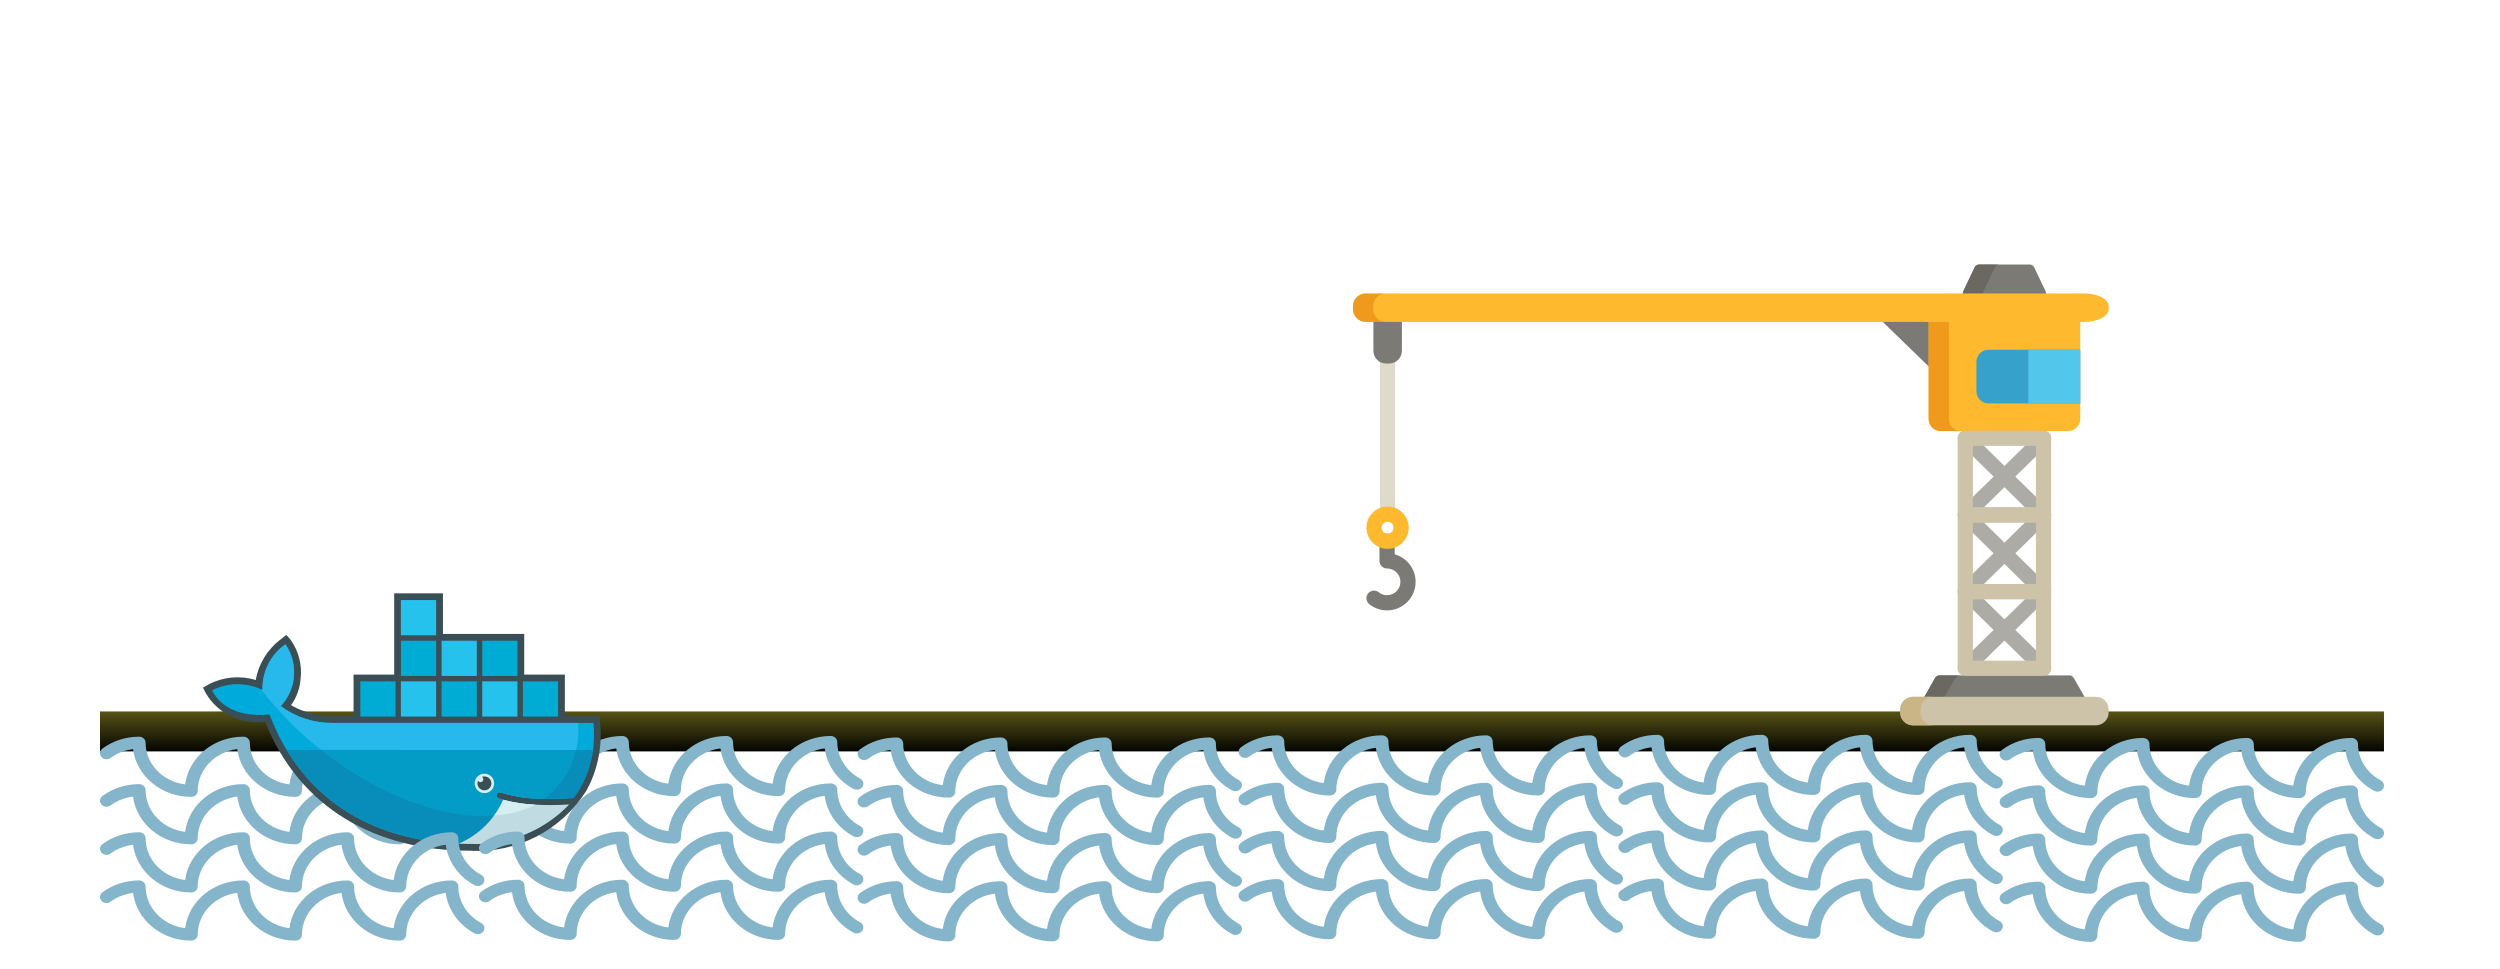 <?xml version="1.0" encoding="utf-8"?>
<svg viewBox="0 0 800 310" xmlns="http://www.w3.org/2000/svg">
  <defs>
    <linearGradient gradientUnits="userSpaceOnUse" x1="504.313" y1="229.55" x2="504.313" y2="239.806" id="gradient-1" gradientTransform="matrix(1.418, 0, 0, 1.247, 32, -58.564)">
      <stop offset="0" style="stop-color: rgba(86, 83, 21, 1)"/>
      <stop offset="1" style="stop-color: rgba(4, 4, 1, 1)"/>
    </linearGradient>
  </defs>
  <rect x="32" y="227.663" width="730.871" height="12.788" style="fill-rule: evenodd; paint-order: fill; fill: url(#gradient-1); pointer-events: none;" id="harbour">
    <title>harbour</title>
  </rect>
  <g style="pointer-events: none;" id="sea">
    <title>sea</title>
    <g>
      <title>first_wave</title>
      <path style="fill: rgb(132, 181, 203);" d="M 153.964 249.349 C 149.461 246.947 146.665 242.468 146.665 237.664 C 146.665 236.601 145.731 235.738 144.58 235.738 C 134.99 235.738 127.07 242.424 125.963 251.015 C 118.831 250.134 113.308 244.491 113.308 237.664 C 113.308 236.601 112.374 235.738 111.223 235.738 C 101.633 235.738 93.713 242.424 92.606 251.015 C 85.473 250.134 79.951 244.491 79.951 237.664 C 79.951 236.601 79.017 235.738 77.866 235.738 C 68.276 235.738 60.356 242.424 59.249 251.015 C 52.116 250.134 46.594 244.491 46.594 237.664 C 46.594 236.601 45.66 235.738 44.509 235.738 C 40.256 235.738 36.09 237.086 32.782 239.537 C 31.883 240.201 31.737 241.415 32.459 242.243 C 32.869 242.719 33.476 242.965 34.087 242.965 C 34.543 242.965 35.004 242.826 35.39 242.541 C 37.489 240.989 39.949 240.057 42.574 239.737 C 43.687 248.322 51.604 255 61.187 255 C 62.338 255 63.272 254.137 63.272 253.074 C 63.272 246.247 68.795 240.606 75.927 239.723 C 77.034 248.314 84.954 255 94.545 255 C 95.695 255 96.629 254.137 96.629 253.074 C 96.629 246.247 102.152 240.606 109.284 239.723 C 110.391 248.314 118.311 255 127.902 255 C 129.052 255 129.986 254.137 129.986 253.074 C 129.986 246.247 135.511 240.604 142.643 239.723 C 143.344 245.096 146.74 249.942 151.877 252.683 C 152.204 252.858 152.563 252.941 152.917 252.941 C 153.639 252.941 154.339 252.596 154.725 251.978 C 155.302 251.059 154.961 249.88 153.964 249.349 Z"/>
      <path style="fill: rgb(132, 181, 203);" d="M 275.223 249.122 C 270.72 246.72 267.924 242.241 267.924 237.437 C 267.924 236.374 266.99 235.511 265.839 235.511 C 256.249 235.511 248.329 242.197 247.222 250.788 C 240.09 249.907 234.567 244.264 234.567 237.437 C 234.567 236.374 233.633 235.511 232.482 235.511 C 222.892 235.511 214.972 242.197 213.865 250.788 C 206.732 249.907 201.21 244.264 201.21 237.437 C 201.21 236.374 200.276 235.511 199.125 235.511 C 189.535 235.511 181.615 242.197 180.508 250.788 C 173.375 249.907 167.853 244.264 167.853 237.437 C 167.853 236.374 166.919 235.511 165.768 235.511 C 161.515 235.511 157.349 236.859 154.041 239.31 C 153.142 239.974 152.996 241.188 153.718 242.016 C 154.128 242.492 154.735 242.738 155.346 242.738 C 155.802 242.738 156.263 242.599 156.649 242.314 C 158.748 240.762 161.208 239.83 163.833 239.51 C 164.946 248.095 172.863 254.773 182.446 254.773 C 183.597 254.773 184.531 253.91 184.531 252.847 C 184.531 246.02 190.054 240.379 197.186 239.496 C 198.293 248.087 206.213 254.773 215.804 254.773 C 216.954 254.773 217.888 253.91 217.888 252.847 C 217.888 246.02 223.411 240.379 230.543 239.496 C 231.65 248.087 239.57 254.773 249.161 254.773 C 250.311 254.773 251.245 253.91 251.245 252.847 C 251.245 246.02 256.77 240.377 263.902 239.496 C 264.603 244.869 267.999 249.715 273.136 252.456 C 273.463 252.631 273.822 252.714 274.176 252.714 C 274.898 252.714 275.598 252.369 275.984 251.751 C 276.561 250.832 276.22 249.653 275.223 249.122 Z"/>
      <path style="fill: rgb(132, 181, 203);" d="M 396.387 249.594 C 391.884 247.192 389.088 242.713 389.088 237.909 C 389.088 236.846 388.154 235.983 387.003 235.983 C 377.413 235.983 369.493 242.669 368.386 251.26 C 361.254 250.379 355.731 244.736 355.731 237.909 C 355.731 236.846 354.797 235.983 353.646 235.983 C 344.056 235.983 336.136 242.669 335.029 251.26 C 327.896 250.379 322.374 244.736 322.374 237.909 C 322.374 236.846 321.44 235.983 320.289 235.983 C 310.699 235.983 302.779 242.669 301.672 251.26 C 294.539 250.379 289.017 244.736 289.017 237.909 C 289.017 236.846 288.083 235.983 286.932 235.983 C 282.679 235.983 278.513 237.331 275.205 239.782 C 274.306 240.446 274.16 241.66 274.882 242.488 C 275.292 242.964 275.899 243.21 276.51 243.21 C 276.966 243.21 277.427 243.071 277.813 242.786 C 279.912 241.234 282.372 240.302 284.997 239.982 C 286.11 248.567 294.027 255.245 303.61 255.245 C 304.761 255.245 305.695 254.382 305.695 253.319 C 305.695 246.492 311.218 240.851 318.35 239.968 C 319.457 248.559 327.377 255.245 336.968 255.245 C 338.118 255.245 339.052 254.382 339.052 253.319 C 339.052 246.492 344.575 240.851 351.707 239.968 C 352.814 248.559 360.734 255.245 370.325 255.245 C 371.475 255.245 372.409 254.382 372.409 253.319 C 372.409 246.492 377.934 240.849 385.066 239.968 C 385.767 245.341 389.163 250.187 394.3 252.928 C 394.627 253.103 394.986 253.186 395.34 253.186 C 396.062 253.186 396.762 252.841 397.148 252.223 C 397.725 251.304 397.384 250.125 396.387 249.594 Z"/>
      <path style="fill: rgb(132, 181, 203);" d="M 518.317 248.916 C 513.814 246.514 511.018 242.035 511.018 237.231 C 511.018 236.168 510.084 235.305 508.933 235.305 C 499.343 235.305 491.423 241.991 490.316 250.582 C 483.184 249.701 477.661 244.058 477.661 237.231 C 477.661 236.168 476.727 235.305 475.576 235.305 C 465.986 235.305 458.066 241.991 456.959 250.582 C 449.826 249.701 444.304 244.058 444.304 237.231 C 444.304 236.168 443.37 235.305 442.219 235.305 C 432.629 235.305 424.709 241.991 423.602 250.582 C 416.469 249.701 410.947 244.058 410.947 237.231 C 410.947 236.168 410.013 235.305 408.862 235.305 C 404.609 235.305 400.443 236.653 397.135 239.104 C 396.236 239.768 396.09 240.982 396.812 241.81 C 397.222 242.286 397.829 242.532 398.44 242.532 C 398.896 242.532 399.357 242.393 399.743 242.108 C 401.842 240.556 404.302 239.624 406.927 239.304 C 408.04 247.889 415.957 254.567 425.54 254.567 C 426.691 254.567 427.625 253.704 427.625 252.641 C 427.625 245.814 433.148 240.173 440.28 239.29 C 441.387 247.881 449.307 254.567 458.898 254.567 C 460.048 254.567 460.982 253.704 460.982 252.641 C 460.982 245.814 466.505 240.173 473.637 239.29 C 474.744 247.881 482.664 254.567 492.255 254.567 C 493.405 254.567 494.339 253.704 494.339 252.641 C 494.339 245.814 499.864 240.171 506.996 239.29 C 507.697 244.663 511.093 249.509 516.23 252.25 C 516.557 252.425 516.916 252.508 517.27 252.508 C 517.992 252.508 518.692 252.163 519.078 251.545 C 519.655 250.626 519.314 249.447 518.317 248.916 Z"/>
      <path style="fill: rgb(132, 181, 203);" d="M 639.855 248.748 C 635.352 246.346 632.556 241.867 632.556 237.063 C 632.556 236 631.622 235.137 630.471 235.137 C 620.881 235.137 612.961 241.823 611.854 250.414 C 604.722 249.533 599.199 243.89 599.199 237.063 C 599.199 236 598.265 235.137 597.114 235.137 C 587.524 235.137 579.604 241.823 578.497 250.414 C 571.364 249.533 565.842 243.89 565.842 237.063 C 565.842 236 564.908 235.137 563.757 235.137 C 554.167 235.137 546.247 241.823 545.14 250.414 C 538.007 249.533 532.485 243.89 532.485 237.063 C 532.485 236 531.551 235.137 530.4 235.137 C 526.147 235.137 521.981 236.485 518.673 238.936 C 517.774 239.6 517.628 240.814 518.35 241.642 C 518.76 242.118 519.367 242.364 519.978 242.364 C 520.434 242.364 520.895 242.225 521.281 241.94 C 523.38 240.388 525.84 239.456 528.465 239.136 C 529.578 247.721 537.495 254.399 547.078 254.399 C 548.229 254.399 549.163 253.536 549.163 252.473 C 549.163 245.646 554.686 240.005 561.818 239.122 C 562.925 247.713 570.845 254.399 580.436 254.399 C 581.586 254.399 582.52 253.536 582.52 252.473 C 582.52 245.646 588.043 240.005 595.175 239.122 C 596.282 247.713 604.202 254.399 613.793 254.399 C 614.943 254.399 615.877 253.536 615.877 252.473 C 615.877 245.646 621.402 240.003 628.534 239.122 C 629.235 244.495 632.631 249.341 637.768 252.082 C 638.095 252.257 638.454 252.34 638.808 252.34 C 639.53 252.34 640.23 251.995 640.616 251.377 C 641.193 250.458 640.852 249.279 639.855 248.748 Z"/>
      <path style="fill: rgb(132, 181, 203);" d="M 761.855 249.748 C 757.352 247.346 754.556 242.867 754.556 238.063 C 754.556 237 753.622 236.137 752.471 236.137 C 742.881 236.137 734.961 242.823 733.854 251.414 C 726.722 250.533 721.199 244.89 721.199 238.063 C 721.199 237 720.265 236.137 719.114 236.137 C 709.524 236.137 701.604 242.823 700.497 251.414 C 693.364 250.533 687.842 244.89 687.842 238.063 C 687.842 237 686.908 236.137 685.757 236.137 C 676.167 236.137 668.247 242.823 667.14 251.414 C 660.007 250.533 654.485 244.89 654.485 238.063 C 654.485 237 653.551 236.137 652.4 236.137 C 648.147 236.137 643.981 237.485 640.673 239.936 C 639.774 240.6 639.628 241.814 640.35 242.642 C 640.76 243.118 641.367 243.364 641.978 243.364 C 642.434 243.364 642.895 243.225 643.281 242.94 C 645.38 241.388 647.84 240.456 650.465 240.136 C 651.578 248.721 659.495 255.399 669.078 255.399 C 670.229 255.399 671.163 254.536 671.163 253.473 C 671.163 246.646 676.686 241.005 683.818 240.122 C 684.925 248.713 692.845 255.399 702.436 255.399 C 703.586 255.399 704.52 254.536 704.52 253.473 C 704.52 246.646 710.043 241.005 717.175 240.122 C 718.282 248.713 726.202 255.399 735.793 255.399 C 736.943 255.399 737.877 254.536 737.877 253.473 C 737.877 246.646 743.402 241.003 750.534 240.122 C 751.235 245.495 754.631 250.341 759.768 253.082 C 760.095 253.257 760.454 253.34 760.808 253.34 C 761.53 253.34 762.23 252.995 762.616 252.377 C 763.193 251.458 762.852 250.279 761.855 249.748 Z"/>
    </g>
    <g>
      <title>second_wave</title>
      <path style="fill: rgb(132, 181, 203);" d="M 153.964 264.529 C 149.461 262.127 146.665 257.649 146.665 252.845 C 146.665 251.782 145.731 250.919 144.58 250.919 C 134.99 250.919 127.07 257.605 125.963 266.196 C 118.831 265.315 113.308 259.672 113.308 252.845 C 113.308 251.782 112.374 250.919 111.223 250.919 C 101.633 250.919 93.713 257.605 92.606 266.196 C 85.473 265.315 79.951 259.672 79.951 252.845 C 79.951 251.782 79.017 250.919 77.866 250.919 C 68.276 250.919 60.356 257.605 59.249 266.196 C 52.116 265.315 46.594 259.672 46.594 252.845 C 46.594 251.782 45.66 250.919 44.509 250.919 C 40.256 250.919 36.09 252.267 32.782 254.717 C 31.883 255.382 31.737 256.595 32.459 257.424 C 32.869 257.899 33.476 258.146 34.087 258.146 C 34.543 258.146 35.004 258.007 35.39 257.722 C 37.489 256.17 39.949 255.237 42.574 254.918 C 43.687 263.503 51.604 270.181 61.187 270.181 C 62.338 270.181 63.272 269.318 63.272 268.255 C 63.272 261.428 68.795 255.786 75.927 254.904 C 77.034 263.495 84.954 270.181 94.545 270.181 C 95.695 270.181 96.629 269.318 96.629 268.255 C 96.629 261.428 102.152 255.786 109.284 254.904 C 110.391 263.495 118.311 270.181 127.902 270.181 C 129.052 270.181 129.986 269.318 129.986 268.255 C 129.986 261.428 135.511 255.784 142.643 254.904 C 143.344 260.276 146.74 265.123 151.877 267.864 C 152.204 268.039 152.563 268.122 152.917 268.122 C 153.639 268.122 154.339 267.777 154.725 267.159 C 155.302 266.24 154.961 265.061 153.964 264.529 Z"/>
      <path style="fill: rgb(132, 181, 203);" d="M 275.223 264.302 C 270.72 261.9 267.924 257.422 267.924 252.618 C 267.924 251.555 266.99 250.692 265.839 250.692 C 256.249 250.692 248.329 257.378 247.222 265.969 C 240.09 265.088 234.567 259.445 234.567 252.618 C 234.567 251.555 233.633 250.692 232.482 250.692 C 222.892 250.692 214.972 257.378 213.865 265.969 C 206.732 265.088 201.21 259.445 201.21 252.618 C 201.21 251.555 200.276 250.692 199.125 250.692 C 189.535 250.692 181.615 257.378 180.508 265.969 C 173.375 265.088 167.853 259.445 167.853 252.618 C 167.853 251.555 166.919 250.692 165.768 250.692 C 161.515 250.692 157.349 252.04 154.041 254.49 C 153.142 255.155 152.996 256.368 153.718 257.197 C 154.128 257.672 154.735 257.919 155.346 257.919 C 155.802 257.919 156.263 257.78 156.649 257.495 C 158.748 255.943 161.208 255.01 163.833 254.691 C 164.946 263.276 172.863 269.954 182.446 269.954 C 183.597 269.954 184.531 269.091 184.531 268.028 C 184.531 261.201 190.054 255.559 197.186 254.677 C 198.293 263.268 206.213 269.954 215.804 269.954 C 216.954 269.954 217.888 269.091 217.888 268.028 C 217.888 261.201 223.411 255.559 230.543 254.677 C 231.65 263.268 239.57 269.954 249.161 269.954 C 250.311 269.954 251.245 269.091 251.245 268.028 C 251.245 261.201 256.77 255.557 263.902 254.677 C 264.603 260.049 267.999 264.896 273.136 267.637 C 273.463 267.812 273.822 267.895 274.176 267.895 C 274.898 267.895 275.598 267.55 275.984 266.932 C 276.561 266.013 276.22 264.834 275.223 264.302 Z"/>
      <path style="fill: rgb(132, 181, 203);" d="M 396.387 264.774 C 391.884 262.372 389.088 257.894 389.088 253.09 C 389.088 252.027 388.154 251.164 387.003 251.164 C 377.413 251.164 369.493 257.85 368.386 266.441 C 361.254 265.56 355.731 259.917 355.731 253.09 C 355.731 252.027 354.797 251.164 353.646 251.164 C 344.056 251.164 336.136 257.85 335.029 266.441 C 327.896 265.56 322.374 259.917 322.374 253.09 C 322.374 252.027 321.44 251.164 320.289 251.164 C 310.699 251.164 302.779 257.85 301.672 266.441 C 294.539 265.56 289.017 259.917 289.017 253.09 C 289.017 252.027 288.083 251.164 286.932 251.164 C 282.679 251.164 278.513 252.512 275.205 254.962 C 274.306 255.627 274.16 256.84 274.882 257.669 C 275.292 258.144 275.899 258.391 276.51 258.391 C 276.966 258.391 277.427 258.252 277.813 257.967 C 279.912 256.415 282.372 255.482 284.997 255.163 C 286.11 263.748 294.027 270.426 303.61 270.426 C 304.761 270.426 305.695 269.563 305.695 268.5 C 305.695 261.673 311.218 256.031 318.35 255.149 C 319.457 263.74 327.377 270.426 336.968 270.426 C 338.118 270.426 339.052 269.563 339.052 268.5 C 339.052 261.673 344.575 256.031 351.707 255.149 C 352.814 263.74 360.734 270.426 370.325 270.426 C 371.475 270.426 372.409 269.563 372.409 268.5 C 372.409 261.673 377.934 256.029 385.066 255.149 C 385.767 260.521 389.163 265.368 394.3 268.109 C 394.627 268.284 394.986 268.367 395.34 268.367 C 396.062 268.367 396.762 268.022 397.148 267.404 C 397.725 266.485 397.384 265.306 396.387 264.774 Z"/>
      <path style="fill: rgb(132, 181, 203);" d="M 518.317 264.096 C 513.814 261.694 511.018 257.216 511.018 252.412 C 511.018 251.349 510.084 250.486 508.933 250.486 C 499.343 250.486 491.423 257.172 490.316 265.763 C 483.184 264.882 477.661 259.239 477.661 252.412 C 477.661 251.349 476.727 250.486 475.576 250.486 C 465.986 250.486 458.066 257.172 456.959 265.763 C 449.826 264.882 444.304 259.239 444.304 252.412 C 444.304 251.349 443.37 250.486 442.219 250.486 C 432.629 250.486 424.709 257.172 423.602 265.763 C 416.469 264.882 410.947 259.239 410.947 252.412 C 410.947 251.349 410.013 250.486 408.862 250.486 C 404.609 250.486 400.443 251.834 397.135 254.284 C 396.236 254.949 396.09 256.162 396.812 256.991 C 397.222 257.466 397.829 257.713 398.44 257.713 C 398.896 257.713 399.357 257.574 399.743 257.289 C 401.842 255.737 404.302 254.804 406.927 254.485 C 408.04 263.07 415.957 269.748 425.54 269.748 C 426.691 269.748 427.625 268.885 427.625 267.822 C 427.625 260.995 433.148 255.353 440.28 254.471 C 441.387 263.062 449.307 269.748 458.898 269.748 C 460.048 269.748 460.982 268.885 460.982 267.822 C 460.982 260.995 466.505 255.353 473.637 254.471 C 474.744 263.062 482.664 269.748 492.255 269.748 C 493.405 269.748 494.339 268.885 494.339 267.822 C 494.339 260.995 499.864 255.351 506.996 254.471 C 507.697 259.843 511.093 264.69 516.23 267.431 C 516.557 267.606 516.916 267.689 517.27 267.689 C 517.992 267.689 518.692 267.344 519.078 266.726 C 519.655 265.807 519.314 264.628 518.317 264.096 Z"/>
      <path style="fill: rgb(132, 181, 203);" d="M 639.855 263.928 C 635.352 261.526 632.556 257.048 632.556 252.244 C 632.556 251.181 631.622 250.318 630.471 250.318 C 620.881 250.318 612.961 257.004 611.854 265.595 C 604.722 264.714 599.199 259.071 599.199 252.244 C 599.199 251.181 598.265 250.318 597.114 250.318 C 587.524 250.318 579.604 257.004 578.497 265.595 C 571.364 264.714 565.842 259.071 565.842 252.244 C 565.842 251.181 564.908 250.318 563.757 250.318 C 554.167 250.318 546.247 257.004 545.14 265.595 C 538.007 264.714 532.485 259.071 532.485 252.244 C 532.485 251.181 531.551 250.318 530.4 250.318 C 526.147 250.318 521.981 251.666 518.673 254.116 C 517.774 254.781 517.628 255.994 518.35 256.823 C 518.76 257.298 519.367 257.545 519.978 257.545 C 520.434 257.545 520.895 257.406 521.281 257.121 C 523.38 255.569 525.84 254.636 528.465 254.317 C 529.578 262.902 537.495 269.58 547.078 269.58 C 548.229 269.58 549.163 268.717 549.163 267.654 C 549.163 260.827 554.686 255.185 561.818 254.303 C 562.925 262.894 570.845 269.58 580.436 269.58 C 581.586 269.58 582.52 268.717 582.52 267.654 C 582.52 260.827 588.043 255.185 595.175 254.303 C 596.282 262.894 604.202 269.58 613.793 269.58 C 614.943 269.58 615.877 268.717 615.877 267.654 C 615.877 260.827 621.402 255.183 628.534 254.303 C 629.235 259.675 632.631 264.522 637.768 267.263 C 638.095 267.438 638.454 267.521 638.808 267.521 C 639.53 267.521 640.23 267.176 640.616 266.558 C 641.193 265.639 640.852 264.46 639.855 263.928 Z"/>
      <path style="fill: rgb(132, 181, 203);" d="M 761.855 264.928 C 757.352 262.526 754.556 258.048 754.556 253.244 C 754.556 252.181 753.622 251.318 752.471 251.318 C 742.881 251.318 734.961 258.004 733.854 266.595 C 726.722 265.714 721.199 260.071 721.199 253.244 C 721.199 252.181 720.265 251.318 719.114 251.318 C 709.524 251.318 701.604 258.004 700.497 266.595 C 693.364 265.714 687.842 260.071 687.842 253.244 C 687.842 252.181 686.908 251.318 685.757 251.318 C 676.167 251.318 668.247 258.004 667.14 266.595 C 660.007 265.714 654.485 260.071 654.485 253.244 C 654.485 252.181 653.551 251.318 652.4 251.318 C 648.147 251.318 643.981 252.666 640.673 255.116 C 639.774 255.781 639.628 256.994 640.35 257.823 C 640.76 258.298 641.367 258.545 641.978 258.545 C 642.434 258.545 642.895 258.406 643.281 258.121 C 645.38 256.569 647.84 255.636 650.465 255.317 C 651.578 263.902 659.495 270.58 669.078 270.58 C 670.229 270.58 671.163 269.717 671.163 268.654 C 671.163 261.827 676.686 256.185 683.818 255.303 C 684.925 263.894 692.845 270.58 702.436 270.58 C 703.586 270.58 704.52 269.717 704.52 268.654 C 704.52 261.827 710.043 256.185 717.175 255.303 C 718.282 263.894 726.202 270.58 735.793 270.58 C 736.943 270.58 737.877 269.717 737.877 268.654 C 737.877 261.827 743.402 256.183 750.534 255.303 C 751.235 260.675 754.631 265.522 759.768 268.263 C 760.095 268.438 760.454 268.521 760.808 268.521 C 761.53 268.521 762.23 268.176 762.616 267.558 C 763.193 266.639 762.852 265.46 761.855 264.928 Z"/>
    </g>
    <g transform="matrix(1, 0, 0, 1, 11.684, 58.856)">
      <title>docker</title>
      <path d="M 119.381 187.432 L 132.378 187.432 L 132.378 174.139 L 138.958 174.139 C 142.031 174.152 145.083 174.663 147.993 175.652 C 149.522 176.158 150.995 176.823 152.386 177.635 C 150.605 180.1 149.548 183.012 149.334 186.044 C 148.789 190.468 149.929 194.936 152.526 198.559 L 153.894 200.139 L 155.521 198.829 C 159.836 195.664 162.759 190.953 163.679 185.681 C 168.698 187.224 174.123 186.72 178.771 184.277 L 180.558 183.241 L 179.62 181.407 C 175.732 174.847 168.266 171.287 160.721 172.393 C 149.464 144.35 124.975 131.073 95.229 131.073 C 80.139 130.175 65.767 137.608 57.779 150.443 L 57.649 150.666 L 56.478 153.044 C 53.831 159.051 52.797 165.646 53.48 172.175 L 53.66 174.144 L 64.763 174.144 L 64.763 187.432 L 77.766 187.432 L 77.766 200.435 L 103.771 200.435 L 103.771 213.438 L 119.375 213.438 L 119.375 187.432 L 119.381 187.432 Z" style="fill: rgb(58, 78, 85);" transform="matrix(-1, 0, 0, -1, 233.833, 344.438)"/>
      <path d="M 162.247 196.638 C 162.428 202.439 159.664 207.937 154.901 211.253 C 150.72 205.114 151.341 196.898 156.398 191.458 C 151.57 187.881 145.699 185.992 139.691 186.085 L 56.352 186.085 C 55.637 179.435 56.836 172.718 59.807 166.726 L 60.755 164.99 C 61.355 163.973 62.011 162.989 62.719 162.043 C 66.145 161.822 69.303 161.744 72.194 161.81 C 76.878 161.781 81.54 162.46 86.021 163.825 C 86.749 164.077 87.476 163.445 87.329 162.69 C 87.262 162.338 87.011 162.05 86.673 161.934 C 86.207 161.773 85.72 161.618 85.218 161.478 C 82.1 160.606 78.894 160.085 75.66 159.924 C 75.888 159.924 75.422 159.887 75.422 159.887 L 74.997 159.851 C 73.489 159.769 71.888 159.748 70.205 159.748 C 68.387 159.748 66.578 159.784 64.594 159.882 L 64.542 159.846 C 72.717 151.343 84.171 146.791 95.951 147.361 C 124.756 147.361 149.187 160.131 160.009 188.805 C 167.687 188.018 175.063 189.976 178.415 196.524 C 173.341 199.098 167.352 199.14 162.241 196.638" style="fill: rgb(0, 170, 218);" transform="matrix(-1, 0, 0, -1, 234.566, 358.566)"/>
      <path d="M 172.868 187.608 C 173.049 193.409 170.285 198.907 165.522 202.223 C 161.341 196.084 161.962 187.868 167.019 182.428 C 162.191 178.851 156.32 176.962 150.312 177.055 L 71.91 177.055 C 71.04 167.611 75.18 158.4 82.82 152.78 C 87.504 152.751 92.166 153.43 96.647 154.795 C 97.375 155.047 98.102 154.415 97.955 153.66 C 97.888 153.308 97.638 153.02 97.3 152.904 C 96.833 152.743 96.346 152.588 95.844 152.448 C 92.643 151.551 89.352 151.006 86.032 150.821 L 85.934 150.936 C 95.735 145.905 109.95 145.926 126.249 152.184 C 144.845 159.698 161.113 172.013 173.391 187.872 L 172.873 187.624" style="fill: rgb(39, 185, 236);" transform="matrix(-1, 0, 0, -1, 245.187, 349.536)"/>
      <path d="M 80.121 211.184 C 80.612 207.465 81.728 203.856 83.421 200.508 L 84.369 198.772 C 84.969 197.754 85.625 196.77 86.333 195.824 C 89.759 195.603 92.917 195.526 95.808 195.591 C 100.492 195.563 105.154 196.242 109.635 197.606 C 110.363 197.857 111.09 197.227 110.943 196.471 C 110.876 196.12 110.625 195.832 110.287 195.715 C 109.821 195.555 109.334 195.399 108.832 195.26 C 105.634 194.376 102.349 193.842 99.036 193.669 L 98.517 193.669 C 97.01 193.586 95.409 193.535 93.741 193.535 C 91.922 193.535 90.068 193.571 88.042 193.669 C 96.242 185.16 107.715 180.604 119.519 181.168 C 144.179 181.168 165.626 190.53 178.059 211.216 L 80.121 211.184 Z" style="fill: rgb(8, 140, 185);" transform="matrix(-1, 0, 0, -1, 258.18, 392.337)"/>
      <path d="M 91.067 202.261 C 92.323 195.951 95.961 190.367 101.226 186.668 C 105.91 186.64 110.572 187.319 115.053 188.683 C 115.781 188.934 116.508 188.304 116.361 187.548 C 116.294 187.197 116.043 186.909 115.705 186.792 C 115.239 186.632 114.752 186.476 114.25 186.337 C 111.035 185.454 107.735 184.922 104.406 184.746 C 114.209 179.716 128.383 179.789 144.675 186.051 C 154.73 190.011 164.122 195.479 172.531 202.266 L 91.067 202.261 Z" style="fill: rgb(3, 156, 199);" transform="matrix(-1, 0, 0, -1, 263.598, 383.414)"/>
      <path d="M 165.091 169.512 L 165.983 169.512 L 165.983 160.12 L 165.091 160.12 L 165.091 169.512 Z M 163.381 169.512 L 164.308 169.512 L 164.308 160.12 L 163.381 160.12 L 163.381 169.512 Z M 161.672 169.512 L 162.599 169.512 L 162.599 160.12 L 161.678 160.12 L 161.678 169.512 L 161.672 169.512 Z M 159.962 169.512 L 160.89 169.512 L 160.89 160.12 L 159.967 160.12 L 159.967 169.512 L 159.962 169.512 Z M 158.253 169.512 L 159.18 169.512 L 159.18 160.12 L 158.258 160.12 L 158.258 169.512 L 158.253 169.512 Z M 156.58 169.512 L 157.471 169.512 L 157.471 160.12 L 156.589 160.12 L 156.589 169.512 L 156.58 169.512 Z M 155.642 170.449 L 166.91 170.449 L 166.91 159.177 L 155.647 159.177 L 155.647 170.449 L 155.642 170.449 Z" style="fill: rgb(0, 172, 211);" transform="matrix(-1, 0, 0, -1, 322.552, 329.626)"/>
      <path d="M 152.079 156.503 L 152.97 156.503 L 152.97 147.111 L 152.079 147.111 L 152.079 156.503 Z M 150.369 156.503 L 151.297 156.503 L 151.297 147.111 L 150.369 147.111 L 150.369 156.503 Z M 148.659 156.503 L 149.586 156.503 L 149.586 147.111 L 148.659 147.111 L 148.659 156.503 Z M 146.949 156.503 L 147.877 156.503 L 147.877 147.111 L 146.949 147.111 L 146.949 156.503 Z M 145.24 156.503 L 146.162 156.503 L 146.162 147.111 L 145.24 147.111 L 145.24 156.503 Z M 143.567 156.503 L 144.458 156.503 L 144.458 147.111 L 143.567 147.111 L 143.567 156.503 Z M 142.629 157.44 L 153.902 157.44 L 153.902 146.168 L 142.635 146.168 L 142.635 157.446 L 142.629 157.44 Z" style="fill: rgb(0, 172, 211);" transform="matrix(-1, 0, 0, -1, 296.531, 303.614)"/>
      <path d="M 152.079 169.512 L 152.97 169.512 L 152.97 160.12 L 152.079 160.12 L 152.079 169.512 Z M 150.369 169.512 L 151.297 169.512 L 151.297 160.12 L 150.369 160.12 L 150.369 169.512 Z M 148.659 169.512 L 149.586 169.512 L 149.586 160.12 L 148.659 160.12 L 148.659 169.512 Z M 146.949 169.512 L 147.877 169.512 L 147.877 160.12 L 146.949 160.12 L 146.949 169.512 Z M 145.24 169.512 L 146.162 169.512 L 146.162 160.12 L 145.24 160.12 L 145.24 169.512 Z M 143.567 169.512 L 144.458 169.512 L 144.458 160.12 L 143.567 160.12 L 143.567 169.512 Z M 142.629 170.449 L 153.902 170.449 L 153.902 159.177 L 142.635 159.177 L 142.635 170.449 L 142.629 170.449 Z" style="fill: rgb(38, 194, 238);" transform="matrix(-1, 0, 0, -1, 296.531, 329.626)"/>
      <path d="M 139.08 169.512 L 139.971 169.512 L 139.971 160.12 L 139.08 160.12 L 139.08 169.512 Z M 137.371 169.512 L 138.298 169.512 L 138.298 160.12 L 137.376 160.12 L 137.376 169.512 L 137.371 169.512 Z M 135.661 169.512 L 136.588 169.512 L 136.588 160.12 L 135.666 160.12 L 135.666 169.512 L 135.661 169.512 Z M 133.952 169.512 L 134.889 169.512 L 134.889 160.12 L 133.962 160.12 L 133.962 169.512 L 133.952 169.512 Z M 132.242 169.512 L 133.17 169.512 L 133.17 160.12 L 132.242 160.12 L 132.242 169.512 Z M 130.569 169.512 L 131.46 169.512 L 131.46 160.12 L 130.569 160.12 L 130.569 169.512 Z M 129.631 170.449 L 140.904 170.449 L 140.904 159.177 L 129.642 159.177 L 129.642 170.449 L 129.631 170.449 Z" style="fill: rgb(0, 172, 211);" transform="matrix(-1, 0, 0, -1, 270.535, 329.626)"/>
      <path d="M 139.08 156.503 L 139.971 156.503 L 139.971 147.111 L 139.08 147.111 L 139.08 156.503 Z M 137.371 156.503 L 138.298 156.503 L 138.298 147.111 L 137.376 147.111 L 137.376 156.503 L 137.371 156.503 Z M 135.661 156.503 L 136.588 156.503 L 136.588 147.111 L 135.666 147.111 L 135.666 156.503 L 135.661 156.503 Z M 133.952 156.503 L 134.889 156.503 L 134.889 147.111 L 133.962 147.111 L 133.962 156.503 L 133.952 156.503 Z M 132.242 156.503 L 133.17 156.503 L 133.17 147.111 L 132.242 147.111 L 132.242 156.503 Z M 130.569 156.503 L 131.46 156.503 L 131.46 147.111 L 130.569 147.111 L 130.569 156.503 Z M 129.631 157.44 L 140.904 157.44 L 140.904 146.168 L 129.642 146.168 L 129.642 157.446 L 129.631 157.44 Z" style="fill: rgb(38, 194, 238);" transform="matrix(-1, 0, 0, -1, 270.535, 303.614)"/>
      <path d="M 126.03 169.512 L 126.921 169.512 L 126.921 160.12 L 126.03 160.12 L 126.03 169.512 Z M 124.321 169.512 L 125.248 169.512 L 125.248 160.12 L 124.321 160.12 L 124.321 169.512 Z M 122.611 169.512 L 123.539 169.512 L 123.539 160.12 L 122.611 160.12 L 122.611 169.512 Z M 120.902 169.512 L 121.829 169.512 L 121.829 160.12 L 120.902 160.12 L 120.902 169.512 Z M 119.192 169.512 L 120.12 169.512 L 120.12 160.12 L 119.192 160.12 L 119.192 169.512 Z M 117.519 169.512 L 118.41 169.512 L 118.41 160.12 L 117.519 160.12 L 117.519 169.512 Z M 116.602 170.449 L 127.875 170.449 L 127.875 159.177 L 116.602 159.177 L 116.602 170.449 Z" style="fill: rgb(38, 194, 238);" transform="matrix(-1, 0, 0, -1, 244.477, 329.626)"/>
      <path d="M 126.072 156.503 L 126.963 156.503 L 126.963 147.111 L 126.072 147.111 L 126.072 156.503 Z M 124.363 156.503 L 125.29 156.503 L 125.29 147.111 L 124.363 147.111 L 124.363 156.503 Z M 122.653 156.503 L 123.581 156.503 L 123.581 147.111 L 122.653 147.111 L 122.653 156.503 Z M 120.944 156.503 L 121.871 156.503 L 121.871 147.111 L 120.944 147.111 L 120.944 156.503 Z M 119.234 156.503 L 120.162 156.503 L 120.162 147.111 L 119.234 147.111 L 119.234 156.503 Z M 117.561 156.503 L 118.452 156.503 L 118.452 147.111 L 117.561 147.111 L 117.561 156.503 Z M 116.623 157.44 L 127.896 157.44 L 127.896 146.168 L 116.644 146.168 L 116.644 157.446 L 116.623 157.44 Z" style="fill: rgb(0, 172, 211);" transform="matrix(-1, 0, 0, -1, 244.519, 303.614)"/>
      <path d="M 126.03 143.5 L 126.921 143.5 L 126.921 134.108 L 126.03 134.108 L 126.03 143.5 Z M 124.321 143.5 L 125.248 143.5 L 125.248 134.108 L 124.321 134.108 L 124.321 143.5 Z M 122.611 143.5 L 123.539 143.5 L 123.539 134.108 L 122.611 134.108 L 122.611 143.5 Z M 120.902 143.5 L 121.829 143.5 L 121.829 134.108 L 120.902 134.108 L 120.902 143.5 Z M 119.192 143.5 L 120.12 143.5 L 120.12 134.108 L 119.192 134.108 L 119.192 143.5 Z M 117.519 143.5 L 118.41 143.5 L 118.41 134.108 L 117.519 134.108 L 117.519 143.5 Z M 116.602 144.438 L 127.875 144.438 L 127.875 133.165 L 116.602 133.165 L 116.602 144.438 Z" style="fill: rgb(38, 194, 238);" transform="matrix(-1, 0, 0, -1, 244.477, 277.603)"/>
      <path d="M 113.068 169.512 L 113.95 169.512 L 113.95 160.12 L 113.068 160.12 L 113.068 169.512 Z M 111.359 169.512 L 112.281 169.512 L 112.281 160.12 L 111.359 160.12 L 111.359 169.512 Z M 109.65 169.512 L 110.577 169.512 L 110.577 160.12 L 109.65 160.12 L 109.65 169.512 Z M 107.94 169.512 L 108.867 169.512 L 108.867 160.12 L 107.94 160.12 L 107.94 169.512 Z M 106.231 169.512 L 107.158 169.512 L 107.158 160.12 L 106.231 160.12 L 106.231 169.512 Z M 104.557 169.512 L 105.449 169.512 L 105.449 160.12 L 104.557 160.12 L 104.557 169.512 Z M 103.619 170.449 L 114.893 170.449 L 114.893 159.177 L 103.624 159.177 L 103.624 170.449 L 103.619 170.449 Z" style="fill: rgb(0, 172, 211);" transform="matrix(-1, 0, 0, -1, 218.512, 329.626)"/>
      <path d="M 143.329 194.938 C 145.722 194.938 147.218 192.347 146.021 190.276 C 144.825 188.203 141.834 188.203 140.638 190.276 C 140.365 190.748 140.221 191.283 140.221 191.83 C 140.221 193.546 141.613 194.938 143.329 194.938" style="fill: rgb(213, 238, 242);" transform="matrix(-1, 0, 0, -1, 286.663, 383.659)"/>
      <path d="M 143.334 194.058 C 143.611 194.059 143.885 194.008 144.143 193.908 C 143.539 193.557 143.54 192.686 144.146 192.338 C 144.585 192.085 145.146 192.242 145.391 192.686 C 146.049 191.102 144.746 189.4 143.045 189.622 C 141.345 189.844 140.522 191.823 141.565 193.185 C 141.983 193.731 142.631 194.053 143.319 194.058" style="fill: rgb(58, 78, 85);" transform="matrix(-1, 0, 0, -1, 286.668, 383.66)"/>
      <path d="M 170.443 197.197 C 164.082 199.908 158.981 204.925 156.166 211.241 C 152.802 210.349 149.35 209.828 145.872 209.688 C 144.367 209.604 142.783 209.561 141.122 209.558 C 139.208 209.558 137.191 209.615 135.071 209.729 C 143.35 201.107 154.968 196.513 166.905 197.14 C 168.093 197.14 169.272 197.162 170.443 197.207" style="fill: rgb(192, 219, 225);" transform="matrix(-1, 0, 0, -1, 305.514, 408.324)"/>
      <path d="M 159.642 197.083 C 158.513 198.644 157.554 200.322 156.783 202.087 C 153.419 201.195 149.967 200.674 146.489 200.534 C 150.585 198.479 155.066 197.307 159.642 197.093" style="fill: rgb(213, 238, 242);" transform="matrix(-1, 0, 0, -1, 306.131, 399.17)"/>
    </g>
    <g>
      <title>third_wave</title>
      <path style="fill: rgb(132, 181, 203);" d="M 153.964 279.939 C 149.461 277.537 146.665 273.059 146.665 268.255 C 146.665 267.191 145.731 266.328 144.58 266.328 C 134.99 266.328 127.07 273.014 125.963 281.605 C 118.831 280.725 113.308 275.081 113.308 268.255 C 113.308 267.191 112.374 266.328 111.223 266.328 C 101.633 266.328 93.713 273.014 92.606 281.605 C 85.473 280.725 79.951 275.081 79.951 268.255 C 79.951 267.191 79.017 266.328 77.866 266.328 C 68.276 266.328 60.356 273.014 59.249 281.605 C 52.116 280.725 46.594 275.081 46.594 268.255 C 46.594 267.191 45.66 266.328 44.509 266.328 C 40.256 266.328 36.09 267.677 32.782 270.127 C 31.883 270.791 31.737 272.005 32.459 272.833 C 32.869 273.309 33.476 273.556 34.087 273.556 C 34.543 273.556 35.004 273.417 35.39 273.132 C 37.489 271.579 39.949 270.647 42.574 270.327 C 43.687 278.912 51.604 285.59 61.187 285.59 C 62.338 285.59 63.272 284.728 63.272 283.664 C 63.272 276.838 68.795 271.196 75.927 270.314 C 77.034 278.905 84.954 285.59 94.545 285.59 C 95.695 285.59 96.629 284.728 96.629 283.664 C 96.629 276.838 102.152 271.196 109.284 270.314 C 110.391 278.905 118.311 285.59 127.902 285.59 C 129.052 285.59 129.986 284.728 129.986 283.664 C 129.986 276.838 135.511 271.194 142.643 270.314 C 143.344 275.686 146.74 280.532 151.877 283.273 C 152.204 283.449 152.563 283.531 152.917 283.531 C 153.639 283.531 154.339 283.187 154.725 282.568 C 155.302 281.649 154.961 280.471 153.964 279.939 Z"/>
      <path style="fill: rgb(132, 181, 203);" d="M 275.223 279.712 C 270.72 277.31 267.924 272.832 267.924 268.028 C 267.924 266.964 266.99 266.101 265.839 266.101 C 256.249 266.101 248.329 272.787 247.222 281.378 C 240.09 280.498 234.567 274.854 234.567 268.028 C 234.567 266.964 233.633 266.101 232.482 266.101 C 222.892 266.101 214.972 272.787 213.865 281.378 C 206.732 280.498 201.21 274.854 201.21 268.028 C 201.21 266.964 200.276 266.101 199.125 266.101 C 189.535 266.101 181.615 272.787 180.508 281.378 C 173.375 280.498 167.853 274.854 167.853 268.028 C 167.853 266.964 166.919 266.101 165.768 266.101 C 161.515 266.101 157.349 267.45 154.041 269.9 C 153.142 270.564 152.996 271.778 153.718 272.606 C 154.128 273.082 154.735 273.329 155.346 273.329 C 155.802 273.329 156.263 273.19 156.649 272.905 C 158.748 271.352 161.208 270.42 163.833 270.1 C 164.946 278.685 172.863 285.363 182.446 285.363 C 183.597 285.363 184.531 284.501 184.531 283.437 C 184.531 276.611 190.054 270.969 197.186 270.087 C 198.293 278.678 206.213 285.363 215.804 285.363 C 216.954 285.363 217.888 284.501 217.888 283.437 C 217.888 276.611 223.411 270.969 230.543 270.087 C 231.65 278.678 239.57 285.363 249.161 285.363 C 250.311 285.363 251.245 284.501 251.245 283.437 C 251.245 276.611 256.77 270.967 263.902 270.087 C 264.603 275.459 267.999 280.305 273.136 283.046 C 273.463 283.222 273.822 283.304 274.176 283.304 C 274.898 283.304 275.598 282.96 275.984 282.341 C 276.561 281.422 276.22 280.244 275.223 279.712 Z"/>
      <path style="fill: rgb(132, 181, 203);" d="M 396.387 280.184 C 391.884 277.782 389.088 273.304 389.088 268.5 C 389.088 267.436 388.154 266.573 387.003 266.573 C 377.413 266.573 369.493 273.259 368.386 281.85 C 361.254 280.97 355.731 275.326 355.731 268.5 C 355.731 267.436 354.797 266.573 353.646 266.573 C 344.056 266.573 336.136 273.259 335.029 281.85 C 327.896 280.97 322.374 275.326 322.374 268.5 C 322.374 267.436 321.44 266.573 320.289 266.573 C 310.699 266.573 302.779 273.259 301.672 281.85 C 294.539 280.97 289.017 275.326 289.017 268.5 C 289.017 267.436 288.083 266.573 286.932 266.573 C 282.679 266.573 278.513 267.922 275.205 270.372 C 274.306 271.036 274.16 272.25 274.882 273.078 C 275.292 273.554 275.899 273.801 276.51 273.801 C 276.966 273.801 277.427 273.662 277.813 273.377 C 279.912 271.824 282.372 270.892 284.997 270.572 C 286.11 279.157 294.027 285.835 303.61 285.835 C 304.761 285.835 305.695 284.973 305.695 283.909 C 305.695 277.083 311.218 271.441 318.35 270.559 C 319.457 279.15 327.377 285.835 336.968 285.835 C 338.118 285.835 339.052 284.973 339.052 283.909 C 339.052 277.083 344.575 271.441 351.707 270.559 C 352.814 279.15 360.734 285.835 370.325 285.835 C 371.475 285.835 372.409 284.973 372.409 283.909 C 372.409 277.083 377.934 271.439 385.066 270.559 C 385.767 275.931 389.163 280.777 394.3 283.518 C 394.627 283.694 394.986 283.776 395.34 283.776 C 396.062 283.776 396.762 283.432 397.148 282.813 C 397.725 281.894 397.384 280.716 396.387 280.184 Z"/>
      <path style="fill: rgb(132, 181, 203);" d="M 518.317 279.506 C 513.814 277.104 511.018 272.626 511.018 267.822 C 511.018 266.758 510.084 265.895 508.933 265.895 C 499.343 265.895 491.423 272.581 490.316 281.172 C 483.184 280.292 477.661 274.648 477.661 267.822 C 477.661 266.758 476.727 265.895 475.576 265.895 C 465.986 265.895 458.066 272.581 456.959 281.172 C 449.826 280.292 444.304 274.648 444.304 267.822 C 444.304 266.758 443.37 265.895 442.219 265.895 C 432.629 265.895 424.709 272.581 423.602 281.172 C 416.469 280.292 410.947 274.648 410.947 267.822 C 410.947 266.758 410.013 265.895 408.862 265.895 C 404.609 265.895 400.443 267.244 397.135 269.694 C 396.236 270.358 396.09 271.572 396.812 272.4 C 397.222 272.876 397.829 273.123 398.44 273.123 C 398.896 273.123 399.357 272.984 399.743 272.699 C 401.842 271.146 404.302 270.214 406.927 269.894 C 408.04 278.479 415.957 285.157 425.54 285.157 C 426.691 285.157 427.625 284.295 427.625 283.231 C 427.625 276.405 433.148 270.763 440.28 269.881 C 441.387 278.472 449.307 285.157 458.898 285.157 C 460.048 285.157 460.982 284.295 460.982 283.231 C 460.982 276.405 466.505 270.763 473.637 269.881 C 474.744 278.472 482.664 285.157 492.255 285.157 C 493.405 285.157 494.339 284.295 494.339 283.231 C 494.339 276.405 499.864 270.761 506.996 269.881 C 507.697 275.253 511.093 280.099 516.23 282.84 C 516.557 283.016 516.916 283.098 517.27 283.098 C 517.992 283.098 518.692 282.754 519.078 282.135 C 519.655 281.216 519.314 280.038 518.317 279.506 Z"/>
      <path style="fill: rgb(132, 181, 203);" d="M 639.855 279.338 C 635.352 276.936 632.556 272.458 632.556 267.654 C 632.556 266.59 631.622 265.727 630.471 265.727 C 620.881 265.727 612.961 272.413 611.854 281.004 C 604.722 280.124 599.199 274.48 599.199 267.654 C 599.199 266.59 598.265 265.727 597.114 265.727 C 587.524 265.727 579.604 272.413 578.497 281.004 C 571.364 280.124 565.842 274.48 565.842 267.654 C 565.842 266.59 564.908 265.727 563.757 265.727 C 554.167 265.727 546.247 272.413 545.14 281.004 C 538.007 280.124 532.485 274.48 532.485 267.654 C 532.485 266.59 531.551 265.727 530.4 265.727 C 526.147 265.727 521.981 267.076 518.673 269.526 C 517.774 270.19 517.628 271.404 518.35 272.232 C 518.76 272.708 519.367 272.955 519.978 272.955 C 520.434 272.955 520.895 272.816 521.281 272.531 C 523.38 270.978 525.84 270.046 528.465 269.726 C 529.578 278.311 537.495 284.989 547.078 284.989 C 548.229 284.989 549.163 284.127 549.163 283.063 C 549.163 276.237 554.686 270.595 561.818 269.713 C 562.925 278.304 570.845 284.989 580.436 284.989 C 581.586 284.989 582.52 284.127 582.52 283.063 C 582.52 276.237 588.043 270.595 595.175 269.713 C 596.282 278.304 604.202 284.989 613.793 284.989 C 614.943 284.989 615.877 284.127 615.877 283.063 C 615.877 276.237 621.402 270.593 628.534 269.713 C 629.235 275.085 632.631 279.931 637.768 282.672 C 638.095 282.848 638.454 282.93 638.808 282.93 C 639.53 282.93 640.23 282.586 640.616 281.967 C 641.193 281.048 640.852 279.87 639.855 279.338 Z"/>
      <path style="fill: rgb(132, 181, 203);" d="M 761.855 280.338 C 757.352 277.936 754.556 273.458 754.556 268.654 C 754.556 267.59 753.622 266.727 752.471 266.727 C 742.881 266.727 734.961 273.413 733.854 282.004 C 726.722 281.124 721.199 275.48 721.199 268.654 C 721.199 267.59 720.265 266.727 719.114 266.727 C 709.524 266.727 701.604 273.413 700.497 282.004 C 693.364 281.124 687.842 275.48 687.842 268.654 C 687.842 267.59 686.908 266.727 685.757 266.727 C 676.167 266.727 668.247 273.413 667.14 282.004 C 660.007 281.124 654.485 275.48 654.485 268.654 C 654.485 267.59 653.551 266.727 652.4 266.727 C 648.147 266.727 643.981 268.076 640.673 270.526 C 639.774 271.19 639.628 272.404 640.35 273.232 C 640.76 273.708 641.367 273.955 641.978 273.955 C 642.434 273.955 642.895 273.816 643.281 273.531 C 645.38 271.978 647.84 271.046 650.465 270.726 C 651.578 279.311 659.495 285.989 669.078 285.989 C 670.229 285.989 671.163 285.127 671.163 284.063 C 671.163 277.237 676.686 271.595 683.818 270.713 C 684.925 279.304 692.845 285.989 702.436 285.989 C 703.586 285.989 704.52 285.127 704.52 284.063 C 704.52 277.237 710.043 271.595 717.175 270.713 C 718.282 279.304 726.202 285.989 735.793 285.989 C 736.943 285.989 737.877 285.127 737.877 284.063 C 737.877 277.237 743.402 271.593 750.534 270.713 C 751.235 276.085 754.631 280.931 759.768 283.672 C 760.095 283.848 760.454 283.93 760.808 283.93 C 761.53 283.93 762.23 283.586 762.616 282.967 C 763.193 282.048 762.852 280.87 761.855 280.338 Z"/>
    </g>
    <g>
      <title>forth_wave</title>
      <path style="fill: rgb(132, 181, 203);" d="M 153.964 295.349 C 149.461 292.947 146.665 288.468 146.665 283.664 C 146.665 282.601 145.731 281.738 144.58 281.738 C 134.99 281.738 127.07 288.424 125.963 297.015 C 118.831 296.134 113.308 290.491 113.308 283.664 C 113.308 282.601 112.374 281.738 111.223 281.738 C 101.633 281.738 93.713 288.424 92.606 297.015 C 85.473 296.134 79.951 290.491 79.951 283.664 C 79.951 282.601 79.017 281.738 77.866 281.738 C 68.276 281.738 60.356 288.424 59.249 297.015 C 52.116 296.134 46.594 290.491 46.594 283.664 C 46.594 282.601 45.66 281.738 44.509 281.738 C 40.256 281.738 36.09 283.086 32.782 285.537 C 31.883 286.201 31.737 287.415 32.459 288.243 C 32.869 288.719 33.476 288.965 34.087 288.965 C 34.543 288.965 35.004 288.826 35.39 288.541 C 37.489 286.989 39.949 286.057 42.574 285.737 C 43.687 294.322 51.604 301 61.187 301 C 62.338 301 63.272 300.137 63.272 299.074 C 63.272 292.247 68.795 286.606 75.927 285.723 C 77.034 294.314 84.954 301 94.545 301 C 95.695 301 96.629 300.137 96.629 299.074 C 96.629 292.247 102.152 286.606 109.284 285.723 C 110.391 294.314 118.311 301 127.902 301 C 129.052 301 129.986 300.137 129.986 299.074 C 129.986 292.247 135.511 286.604 142.643 285.723 C 143.344 291.096 146.74 295.942 151.877 298.683 C 152.204 298.858 152.563 298.941 152.917 298.941 C 153.639 298.941 154.339 298.596 154.725 297.978 C 155.302 297.059 154.961 295.88 153.964 295.349 Z"/>
      <path style="fill: rgb(132, 181, 203);" d="M 275.223 295.122 C 270.72 292.72 267.924 288.241 267.924 283.437 C 267.924 282.374 266.99 281.511 265.839 281.511 C 256.249 281.511 248.329 288.197 247.222 296.788 C 240.09 295.907 234.567 290.264 234.567 283.437 C 234.567 282.374 233.633 281.511 232.482 281.511 C 222.892 281.511 214.972 288.197 213.865 296.788 C 206.732 295.907 201.21 290.264 201.21 283.437 C 201.21 282.374 200.276 281.511 199.125 281.511 C 189.535 281.511 181.615 288.197 180.508 296.788 C 173.375 295.907 167.853 290.264 167.853 283.437 C 167.853 282.374 166.919 281.511 165.768 281.511 C 161.515 281.511 157.349 282.859 154.041 285.31 C 153.142 285.974 152.996 287.188 153.718 288.016 C 154.128 288.492 154.735 288.738 155.346 288.738 C 155.802 288.738 156.263 288.599 156.649 288.314 C 158.748 286.762 161.208 285.83 163.833 285.51 C 164.946 294.095 172.863 300.773 182.446 300.773 C 183.597 300.773 184.531 299.91 184.531 298.847 C 184.531 292.02 190.054 286.379 197.186 285.496 C 198.293 294.087 206.213 300.773 215.804 300.773 C 216.954 300.773 217.888 299.91 217.888 298.847 C 217.888 292.02 223.411 286.379 230.543 285.496 C 231.65 294.087 239.57 300.773 249.161 300.773 C 250.311 300.773 251.245 299.91 251.245 298.847 C 251.245 292.02 256.77 286.377 263.902 285.496 C 264.603 290.869 267.999 295.715 273.136 298.456 C 273.463 298.631 273.822 298.714 274.176 298.714 C 274.898 298.714 275.598 298.369 275.984 297.751 C 276.561 296.832 276.22 295.653 275.223 295.122 Z"/>
      <path style="fill: rgb(132, 181, 203);" d="M 396.387 295.594 C 391.884 293.192 389.088 288.713 389.088 283.909 C 389.088 282.846 388.154 281.983 387.003 281.983 C 377.413 281.983 369.493 288.669 368.386 297.26 C 361.254 296.379 355.731 290.736 355.731 283.909 C 355.731 282.846 354.797 281.983 353.646 281.983 C 344.056 281.983 336.136 288.669 335.029 297.26 C 327.896 296.379 322.374 290.736 322.374 283.909 C 322.374 282.846 321.44 281.983 320.289 281.983 C 310.699 281.983 302.779 288.669 301.672 297.26 C 294.539 296.379 289.017 290.736 289.017 283.909 C 289.017 282.846 288.083 281.983 286.932 281.983 C 282.679 281.983 278.513 283.331 275.205 285.782 C 274.306 286.446 274.16 287.66 274.882 288.488 C 275.292 288.964 275.899 289.21 276.51 289.21 C 276.966 289.21 277.427 289.071 277.813 288.786 C 279.912 287.234 282.372 286.302 284.997 285.982 C 286.11 294.567 294.027 301.245 303.61 301.245 C 304.761 301.245 305.695 300.382 305.695 299.319 C 305.695 292.492 311.218 286.851 318.35 285.968 C 319.457 294.559 327.377 301.245 336.968 301.245 C 338.118 301.245 339.052 300.382 339.052 299.319 C 339.052 292.492 344.575 286.851 351.707 285.968 C 352.814 294.559 360.734 301.245 370.325 301.245 C 371.475 301.245 372.409 300.382 372.409 299.319 C 372.409 292.492 377.934 286.849 385.066 285.968 C 385.767 291.341 389.163 296.187 394.3 298.928 C 394.627 299.103 394.986 299.186 395.34 299.186 C 396.062 299.186 396.762 298.841 397.148 298.223 C 397.725 297.304 397.384 296.125 396.387 295.594 Z"/>
      <path style="fill: rgb(132, 181, 203);" d="M 518.317 294.916 C 513.814 292.514 511.018 288.035 511.018 283.231 C 511.018 282.168 510.084 281.305 508.933 281.305 C 499.343 281.305 491.423 287.991 490.316 296.582 C 483.184 295.701 477.661 290.058 477.661 283.231 C 477.661 282.168 476.727 281.305 475.576 281.305 C 465.986 281.305 458.066 287.991 456.959 296.582 C 449.826 295.701 444.304 290.058 444.304 283.231 C 444.304 282.168 443.37 281.305 442.219 281.305 C 432.629 281.305 424.709 287.991 423.602 296.582 C 416.469 295.701 410.947 290.058 410.947 283.231 C 410.947 282.168 410.013 281.305 408.862 281.305 C 404.609 281.305 400.443 282.653 397.135 285.104 C 396.236 285.768 396.09 286.982 396.812 287.81 C 397.222 288.286 397.829 288.532 398.44 288.532 C 398.896 288.532 399.357 288.393 399.743 288.108 C 401.842 286.556 404.302 285.624 406.927 285.304 C 408.04 293.889 415.957 300.567 425.54 300.567 C 426.691 300.567 427.625 299.704 427.625 298.641 C 427.625 291.814 433.148 286.173 440.28 285.29 C 441.387 293.881 449.307 300.567 458.898 300.567 C 460.048 300.567 460.982 299.704 460.982 298.641 C 460.982 291.814 466.505 286.173 473.637 285.29 C 474.744 293.881 482.664 300.567 492.255 300.567 C 493.405 300.567 494.339 299.704 494.339 298.641 C 494.339 291.814 499.864 286.171 506.996 285.29 C 507.697 290.663 511.093 295.509 516.23 298.25 C 516.557 298.425 516.916 298.508 517.27 298.508 C 517.992 298.508 518.692 298.163 519.078 297.545 C 519.655 296.626 519.314 295.447 518.317 294.916 Z"/>
      <path style="fill: rgb(132, 181, 203);" d="M 639.855 294.748 C 635.352 292.346 632.556 287.867 632.556 283.063 C 632.556 282 631.622 281.137 630.471 281.137 C 620.881 281.137 612.961 287.823 611.854 296.414 C 604.722 295.533 599.199 289.89 599.199 283.063 C 599.199 282 598.265 281.137 597.114 281.137 C 587.524 281.137 579.604 287.823 578.497 296.414 C 571.364 295.533 565.842 289.89 565.842 283.063 C 565.842 282 564.908 281.137 563.757 281.137 C 554.167 281.137 546.247 287.823 545.14 296.414 C 538.007 295.533 532.485 289.89 532.485 283.063 C 532.485 282 531.551 281.137 530.4 281.137 C 526.147 281.137 521.981 282.485 518.673 284.936 C 517.774 285.6 517.628 286.814 518.35 287.642 C 518.76 288.118 519.367 288.364 519.978 288.364 C 520.434 288.364 520.895 288.225 521.281 287.94 C 523.38 286.388 525.84 285.456 528.465 285.136 C 529.578 293.721 537.495 300.399 547.078 300.399 C 548.229 300.399 549.163 299.536 549.163 298.473 C 549.163 291.646 554.686 286.005 561.818 285.122 C 562.925 293.713 570.845 300.399 580.436 300.399 C 581.586 300.399 582.52 299.536 582.52 298.473 C 582.52 291.646 588.043 286.005 595.175 285.122 C 596.282 293.713 604.202 300.399 613.793 300.399 C 614.943 300.399 615.877 299.536 615.877 298.473 C 615.877 291.646 621.402 286.003 628.534 285.122 C 629.235 290.495 632.631 295.341 637.768 298.082 C 638.095 298.257 638.454 298.34 638.808 298.34 C 639.53 298.34 640.23 297.995 640.616 297.377 C 641.193 296.458 640.852 295.279 639.855 294.748 Z"/>
      <path style="fill: rgb(132, 181, 203);" d="M 761.855 295.748 C 757.352 293.346 754.556 288.867 754.556 284.063 C 754.556 283 753.622 282.137 752.471 282.137 C 742.881 282.137 734.961 288.823 733.854 297.414 C 726.722 296.533 721.199 290.89 721.199 284.063 C 721.199 283 720.265 282.137 719.114 282.137 C 709.524 282.137 701.604 288.823 700.497 297.414 C 693.364 296.533 687.842 290.89 687.842 284.063 C 687.842 283 686.908 282.137 685.757 282.137 C 676.167 282.137 668.247 288.823 667.14 297.414 C 660.007 296.533 654.485 290.89 654.485 284.063 C 654.485 283 653.551 282.137 652.4 282.137 C 648.147 282.137 643.981 283.485 640.673 285.936 C 639.774 286.6 639.628 287.814 640.35 288.642 C 640.76 289.118 641.367 289.364 641.978 289.364 C 642.434 289.364 642.895 289.225 643.281 288.94 C 645.38 287.388 647.84 286.456 650.465 286.136 C 651.578 294.721 659.495 301.399 669.078 301.399 C 670.229 301.399 671.163 300.536 671.163 299.473 C 671.163 292.646 676.686 287.005 683.818 286.122 C 684.925 294.713 692.845 301.399 702.436 301.399 C 703.586 301.399 704.52 300.536 704.52 299.473 C 704.52 292.646 710.043 287.005 717.175 286.122 C 718.282 294.713 726.202 301.399 735.793 301.399 C 736.943 301.399 737.877 300.536 737.877 299.473 C 737.877 292.646 743.402 287.003 750.534 286.122 C 751.235 291.495 754.631 296.341 759.768 299.082 C 760.095 299.257 760.454 299.34 760.808 299.34 C 761.53 299.34 762.23 298.995 762.616 298.377 C 763.193 297.458 762.852 296.279 761.855 295.748 Z"/>
    </g>
  </g>
  <title>file_type_docker</title>
  <g id="crane" style="" transform="matrix(0.288, 0, 0, 0.288, 436.591, 69.684)">
    <title>crane</title>
    <g id="crane_hook" transform="matrix(1, 0, 0, 1, -409.728, 0)">
      <title>crane_hook</title>
      <path style="fill:#DFDBCC;" d="M 435.503 134.141 C 430.841 134.141 427.063 137.919 427.063 142.581 L 427.063 163.961 L 427.063 307.892 L 427.063 329.272 C 427.063 333.934 430.841 337.712 435.503 337.712 C 440.164 337.712 443.943 333.934 443.943 329.272 L 443.943 307.892 L 443.943 163.961 L 443.943 142.581 C 443.943 137.918 440.164 134.141 435.503 134.141 Z" id="hook_arm">
        <title>hook_arm</title>       
      </path>
      <g id="hook_head">
        <title>hook_head</title>
        <path style="fill:#7C7A75;" d="M 434.97 436.253 C 427.796 436.253 420.765 433.79 415.171 429.315 C 411.532 426.404 410.941 421.093 413.852 417.453 C 416.764 413.814 422.076 413.223 425.715 416.134 C 428.364 418.253 431.564 419.374 434.97 419.374 C 443.153 419.374 449.81 412.716 449.81 404.533 C 449.81 396.349 443.153 389.692 434.97 389.692 C 430.308 389.692 426.53 385.914 426.53 381.252 L 426.53 359.391 C 426.53 354.73 430.308 350.951 434.97 350.951 C 439.631 350.951 443.41 354.73 443.41 359.391 L 443.41 373.952 C 456.817 377.656 466.69 389.964 466.69 404.532 C 466.688 422.024 452.46 436.253 434.97 436.253 Z"/>
        <path style="fill:#FFB92E;" d="M 435.503 367.831 C 422.544 367.831 412.002 357.288 412.002 344.33 C 412.002 331.372 422.545 320.831 435.503 320.831 C 448.461 320.831 459.002 331.373 459.002 344.33 C 459.003 357.288 448.461 367.831 435.503 367.831 Z M 435.503 337.711 C 431.851 337.711 428.881 340.681 428.881 344.331 C 428.881 347.982 431.852 350.953 435.503 350.953 C 439.153 350.953 442.123 347.982 442.123 344.331 C 442.123 340.681 439.154 337.711 435.503 337.711 Z"/>
      </g>
      
      <path style="fill:#7C7A75;" d="M 419.77 95.934 L 419.77 105.473 L 419.77 115.758 L 419.77 118.489 L 419.77 125.297 L 419.77 128.027 L 419.77 138.313 L 419.77 147.851 C 419.77 155.64 426.084 161.954 433.873 161.954 L 437.339 161.954 C 445.128 161.954 451.442 155.64 451.442 147.851 L 451.442 138.311 L 451.442 128.025 L 451.442 125.295 L 451.442 118.487 L 451.442 115.756 L 451.442 105.471 L 451.442 95.932 L 419.77 95.932 L 419.77 95.934 Z" id="hook_gear">
        <title>hook_gear</title>
      </path>
    </g>
    <g id="crane_body">
      <title>crane_body</title>
      <polygon style="fill:#7C7A75;" points="630.365 168.423 630.365 168.423 630.365 113.507 573.684 113.507"/>
      <g transform="matrix(1, 0, 0, 1, 357.725, 51.935)">
        <path style="fill:#ADABA6;" d="M310.021,457.094c-2.189,0-4.375-0.846-6.027-2.532c-3.262-3.329-3.21-8.672,0.119-11.936 l80.776-79.172l-80.776-79.17c-1.619-1.588-2.532-3.76-2.532-6.028c0-2.269,0.913-4.439,2.532-6.027l86.925-85.2 c3.329-3.263,8.673-3.207,11.934,0.12c3.262,3.329,3.209,8.673-0.119,11.935l-80.776,79.172l80.776,79.171 c1.619,1.588,2.533,3.76,2.533,6.027c0,2.269-0.913,4.439-2.533,6.028l-86.925,85.2 C314.285,456.292,312.152,457.094,310.021,457.094z"/>
        <path style="fill:#ADABA6;" d="M396.945,457.094c-2.132,0-4.265-0.802-5.907-2.413l-86.925-85.2 c-1.619-1.588-2.532-3.76-2.532-6.028c0-2.269,0.913-4.439,2.532-6.027l80.776-79.171l-80.776-79.172 c-3.33-3.262-3.383-8.606-0.119-11.935c3.262-3.327,8.605-3.383,11.934-0.12l86.925,85.2c1.619,1.588,2.533,3.76,2.533,6.027 c0,2.269-0.913,4.439-2.533,6.028l-80.776,79.17l80.776,79.172c3.329,3.262,3.383,8.607,0.119,11.936 C401.32,456.248,399.132,457.094,396.945,457.094z"/>
      </g>
      <path style="fill:#7C7A75;" d="M 803.026 537.359 L 788.219 511.312 C 787.219 509.553 785.351 508.467 783.326 508.467 L 639.088 508.467 C 637.064 508.467 635.196 509.554 634.195 511.313 L 619.39 537.359 C 618.4 539.101 618.411 541.237 619.417 542.968 C 620.424 544.7 622.277 545.764 624.28 545.764 L 798.133 545.764 C 800.136 545.764 801.989 544.699 802.996 542.968 C 804.005 541.237 804.016 539.1 803.026 537.359 Z"/>
      <path style="fill:#FFB92E;" d="M 781.924 101.391 L 640.493 101.391 C 633.034 101.391 626.99 107.437 626.99 114.894 L 626.99 129.401 L 626.99 138.003 L 626.99 152.51 L 626.99 185.903 L 626.99 200.41 L 626.99 209.01 L 626.99 223.517 C 626.99 230.974 633.034 237.02 640.493 237.02 L 781.924 237.02 C 789.381 237.02 795.427 230.974 795.427 223.517 L 795.427 209.01 L 795.427 200.41 L 795.427 185.903 L 795.427 152.509 L 795.427 138.002 L 795.427 129.4 L 795.427 114.894 C 795.427 107.437 789.381 101.391 781.924 101.391 Z"/>
      <path style="fill:#36A1CB;" d="M 693.573 146.622 C 686.115 146.622 680.07 152.668 680.07 160.125 L 680.07 192.788 C 680.07 200.245 686.115 206.291 693.573 206.291 L 795.427 206.291 L 795.427 146.621 L 693.573 146.621 L 693.573 146.622 Z"/>
      <g transform="matrix(1, 0, 0, 1, 357.725, 51.935)">
        <path style="fill:#CCC3A8;" d="M396.946,457.094h-86.925c-4.662,0-8.44-3.778-8.44-8.44v-85.2c0-4.662,3.778-8.44,8.44-8.44h86.925 c4.661,0,8.44,3.778,8.44,8.44v85.2C405.385,453.317,401.607,457.094,396.946,457.094z M318.46,440.215h70.046v-68.321H318.46 L318.46,440.215L318.46,440.215z"/>
        <path style="fill:#CCC3A8;" d="M396.946,371.894h-86.925c-4.662,0-8.44-3.778-8.44-8.44v-85.198c0-4.662,3.778-8.44,8.44-8.44 h86.925c4.661,0,8.44,3.778,8.44,8.44v85.198C405.385,368.117,401.607,371.894,396.946,371.894z M318.46,355.015h70.046v-68.319 H318.46L318.46,355.015L318.46,355.015z"/>
        <path style="fill:#CCC3A8;" d="M396.946,286.696h-86.925c-4.662,0-8.44-3.778-8.44-8.44v-85.2c0-4.662,3.778-8.44,8.44-8.44h86.925 c4.661,0,8.44,3.778,8.44,8.44v85.2C405.385,282.919,401.607,286.696,396.946,286.696z M318.46,269.817h70.046v-68.321H318.46 L318.46,269.817L318.46,269.817z"/>
      </g>
      <rect x="737.742" y="146.627" style="fill:#52C6EB;" width="57.682" height="59.673"/>
      <path style="fill:#6B6861;" d="M 641.924 542.969 C 640.917 541.237 640.907 539.1 641.897 537.36 L 656.702 511.314 C 657.702 509.555 659.57 508.468 661.595 508.468 L 639.09 508.468 C 637.066 508.468 635.198 509.555 634.197 511.314 L 619.392 537.36 C 618.402 539.102 618.413 541.238 619.419 542.969 C 620.426 544.701 622.279 545.765 624.282 545.765 L 646.787 545.765 C 644.784 545.765 642.931 544.701 641.924 542.969 Z"/>
      <path style="fill:#EF9A1D;" d="M 649.495 223.516 L 649.495 209.009 L 649.495 200.409 L 649.495 185.902 L 649.495 152.509 L 649.495 138.002 L 649.495 129.4 L 649.495 114.894 C 649.495 107.437 655.539 101.391 662.998 101.391 L 640.493 101.391 C 633.034 101.391 626.99 107.437 626.99 114.894 L 626.99 129.401 L 626.99 138.003 L 626.99 152.51 L 626.99 185.903 L 626.99 200.41 L 626.99 209.01 L 626.99 223.517 C 626.99 230.974 633.034 237.02 640.493 237.02 L 662.998 237.02 C 655.539 237.019 649.495 230.972 649.495 223.516 Z"/>
      <path style="fill:#7C7A75;" d="M 756.937 81.664 L 744.296 55.141 C 743.361 53.182 741.385 51.935 739.216 51.935 L 683.2 51.935 C 681.03 51.935 679.053 53.182 678.121 55.141 L 665.481 81.664 C 664.651 83.407 664.771 85.455 665.802 87.088 C 666.833 88.721 668.629 89.711 670.561 89.711 L 751.86 89.711 C 753.79 89.711 755.587 88.721 756.618 87.088 C 757.646 85.455 757.768 83.407 756.937 81.664 Z"/>
      <path style="fill:#6B6861;" d="M 688.305 87.087 C 687.274 85.454 687.154 83.406 687.984 81.663 L 700.625 55.141 C 701.559 53.183 703.535 51.935 705.704 51.935 L 683.199 51.935 C 681.029 51.935 679.052 53.182 678.12 55.141 L 665.48 81.664 C 664.65 83.407 664.77 85.455 665.801 87.088 C 666.832 88.721 668.628 89.711 670.56 89.711 L 693.065 89.711 C 691.132 89.71 689.336 88.72 688.305 87.087 Z"/>
      <path style="fill: rgb(255, 185, 46);" d="M 799.496 84.084 L 634.365 84.084 L 439.957 84.084 L 382.237 84.084 L 188.78 84.084 L 23.649 84.084 C 8.476 84.084 -3.824 90.398 -3.824 98.187 L -3.824 101.653 C -3.824 109.442 8.476 115.756 23.649 115.756 L 188.78 115.756 L 634.364 115.756 L 799.493 115.756 C 814.667 115.756 826.966 109.442 826.966 101.653 L 826.966 98.187 C 826.968 90.399 814.668 84.084 799.496 84.084 Z"/>
      <path style="fill:#EF9A1D;" d="M 9.821 101.654 L 9.821 98.188 C 9.821 90.399 16.135 84.085 23.924 84.085 L 1.419 84.085 C -6.37 84.085 -12.684 90.399 -12.684 98.188 L -12.684 101.654 C -12.684 109.443 -6.37 115.757 1.419 115.757 L 23.924 115.757 C 16.135 115.757 9.821 109.442 9.821 101.654 Z"/>
      <path style="fill:#CCC3A8;" d="M 773.833 532.262 L 812.863 532.262 C 820.652 532.262 826.966 538.576 826.966 546.365 L 826.966 549.831 C 826.966 557.62 820.652 563.934 812.863 563.934 L 728.094 563.934 L 694.32 563.934 L 609.551 563.934 C 601.762 563.934 595.448 557.62 595.448 549.831 L 595.448 546.365 C 595.448 538.576 601.762 532.262 609.551 532.262 L 694.32 532.262 L 733.72 532.262 L 743.45 532.262"/>
      <path style="fill:#C9B585;" d="M 617.954 549.832 L 617.954 546.366 C 617.954 538.577 624.268 532.263 632.057 532.263 L 609.552 532.263 C 601.763 532.263 595.449 538.577 595.449 546.366 L 595.449 549.832 C 595.449 557.621 601.763 563.935 609.552 563.935 L 632.057 563.935 C 624.268 563.935 617.954 557.621 617.954 549.832 Z"/>
    </g>
  </g>
</svg>